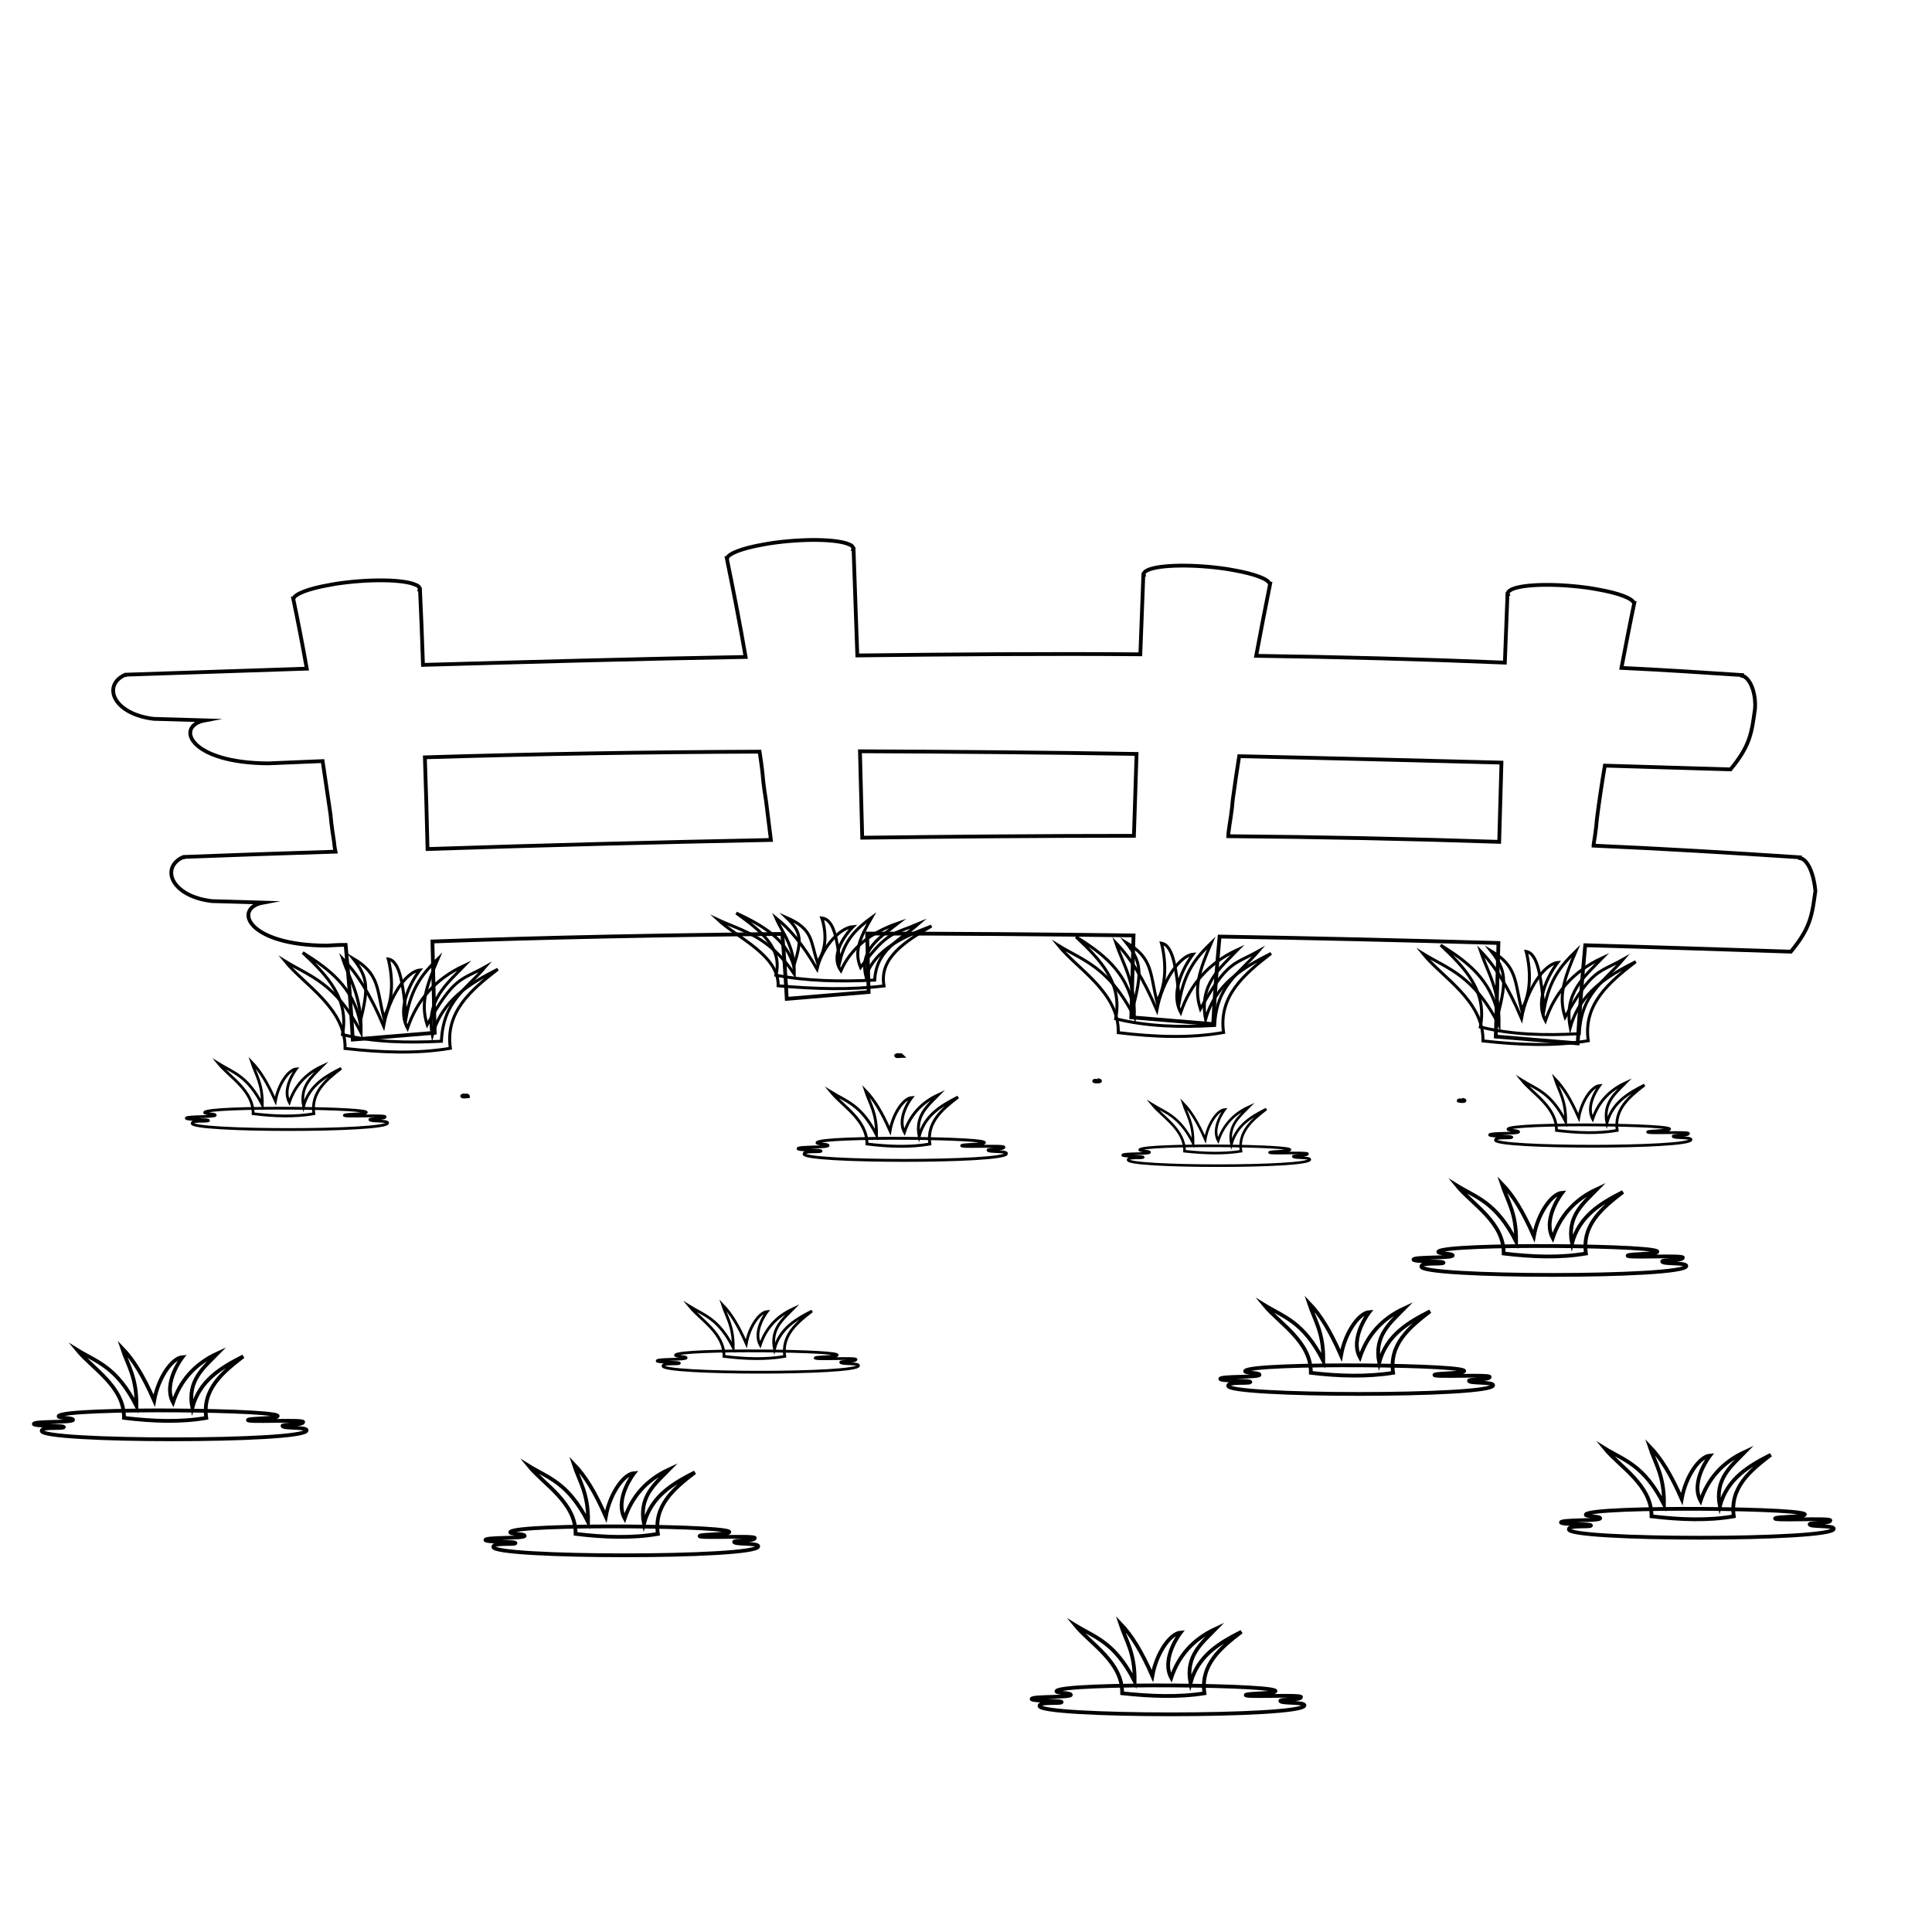 <?xml version="1.0" encoding="utf-8"?>
<!-- Generator: Adobe Illustrator 22.1.0, SVG Export Plug-In . SVG Version: 6.00 Build 0)  -->
<svg version="1.1" id="Layer_1" xmlns="http://www.w3.org/2000/svg" xmlns:xlink="http://www.w3.org/1999/xlink" x="0px" y="0px"
	 viewBox="0 0 512 512" style="enable-background:new 0 0 512 512;" xml:space="preserve">
<g transform="translate(462.97 -189.76)">
	<path style="fill:none;stroke:#000000;stroke-miterlimit:10;" d="M23,594.9c0-1-6.4-0.4-6.4-1.2c0-0.5,5.4-0.1,5.5-1
		c0.1-0.8-15.8,0.2-14.6-0.6c0.6-0.4,7.6-0.4,7.6-0.8c4.5-1.9-56.3-2.5-57.8-0.2c-0.4,0.6,3.7,0.4,3.8,1c0.1,0.8-10.3,0.3-10.4,1.1
		c0,0.7,8.8,0.3,7.9,0.9c-0.6,0.4-5.8-0.2-5.8,0.9C-48.1,598,23,598.1,23,594.9L23,594.9z"/>
	<path style="fill:none;stroke:#000000;stroke-miterlimit:10;" d="M-25.3,591.6c0.1-8.3-8.4-13.1-12.4-18
		c5.2,3.2,10.4,4.4,15.7,14.8c0.1-7.6-2.3-10.7-3.8-15.3c3,3.1,5.6,7.3,8.5,13.9c1.1-6.2,4.8-11.3,7.5-11.5c0,0-5.3,6.8-2.5,12
		c1.9-5.7,5.7-10.2,11.8-13c-3.7,3.8-8.1,7.2-6.7,14.4c2-7.3,7.6-10.6,13.5-13.6c-5.6,4.3-10.9,8.8-9.8,16.3
		C-10.4,592.8-17.7,592.5-25.3,591.6L-25.3,591.6z"/>
</g>
<g transform="translate(265.59 -196.66)">
	<path style="fill:none;stroke:#000000;stroke-miterlimit:10;" d="M80.1,648.6c0-1-6.4-0.4-6.4-1.2c0-0.5,5.4-0.1,5.5-1
		c0.1-0.8-15.8,0.2-14.6-0.6c0.6-0.4,7.6-0.4,7.6-0.8c4.5-1.9-56.3-2.5-57.8-0.2c-0.4,0.6,3.7,0.4,3.8,1c0.1,0.8-10.3,0.3-10.4,1.1
		c0,0.7,8.8,0.3,7.9,0.9c-0.6,0.4-5.8-0.2-5.8,0.9C9,651.7,80.1,651.8,80.1,648.6L80.1,648.6z"/>
	<path style="fill:none;stroke:#000000;stroke-miterlimit:10;" d="M31.8,645.4c0.1-8.3-8.4-13.1-12.4-18c5.2,3.2,10.4,4.4,15.7,14.8
		c0.1-7.6-2.3-10.7-3.8-15.3c3,3.1,5.6,7.3,8.5,13.9c1.1-6.2,4.8-11.3,7.5-11.5c0,0-5.3,6.8-2.5,12c1.9-5.7,5.7-10.2,11.8-13
		c-3.7,3.8-8.1,7.2-6.7,14.4c2-7.3,7.6-10.6,13.5-13.6c-5.6,4.3-10.9,8.8-9.8,16.3C46.7,646.5,39.3,646.2,31.8,645.4L31.8,645.4z"/>
</g>
<g>
	<path style="fill:none;stroke:#000000;stroke-miterlimit:10;" d="M477,227.4c0-0.1,0-0.1,0-0.2c-18.2-1.2-36.4-2.3-54.7-3.1
		c0,0,0-0.1,0-0.1c0.3-1.7,0.5-3.4,0.7-4.9c0.1-0.7,0.1-1.4,0.2-2.1c0.6-4.7,1.3-9.4,2.1-14.1c11.1,0.3,22.2,0.7,33.3,1
		c5.3-6.4,5.6-9.7,6.5-16.1c0.3-4.3-1.4-8.3-3.4-8.7c0-0.1,0-0.1,0-0.2c-10.6-0.7-21.3-1.4-32-1.9c1.1-5.7,2.2-11.5,3.4-17.2
		c0,0-0.1,0-0.1,0c-0.4-1.2-3.9-2.6-9.6-3.6l-1.7-0.3c-8.6-1.3-17.9-1.2-21.1,0.3c-0.8,0.4-1.1,0.8-1,1.2c0,0-0.1,0-0.1,0
		c-0.2,6.1-0.5,12.2-0.7,18.2c-21.9-0.9-43.8-1.5-65.9-1.8c1.2-6.4,2.4-12.7,3.7-19.1c0,0-0.1,0-0.1,0c-0.4-1.2-3.9-2.6-9.6-3.6
		l-1.7-0.3c-8.6-1.3-17.9-1.2-21.1,0.3c-0.8,0.4-1.1,0.8-1,1.2c0,0-0.1,0-0.1,0c-0.3,7.1-0.5,14.2-0.8,21.1c-24.9-0.2-49.9,0-75,0.3
		c-0.3-9.2-0.7-18.7-1-28.2c0,0-0.1,0-0.1,0c0.1-0.4-0.2-0.9-1-1.2c-3.2-1.5-12.5-1.6-21.1-0.3l-1.7,0.3c-5.7,1-9.2,2.4-9.6,3.6
		c0,0-0.1,0-0.1,0c1.8,8.8,3.5,17.5,5,26.2c-28.4,0.5-57,1.3-85.5,2.1c-0.2-6.6-0.5-13.3-0.8-20c0,0-0.1,0-0.1,0
		c0.1-0.4-0.2-0.9-1-1.2c-3.2-1.5-12.5-1.6-21.1-0.3l-1.7,0.3c-5.7,1-9.2,2.4-9.6,3.6c0,0-0.1,0-0.1,0c1.3,6.2,2.5,12.4,3.6,18.6
		c-16,0.5-32.1,1.1-48.1,1.6l0,0c0,0-0.1,0-0.1,0.1c0,0-0.1,0-0.1,0l0,0c-5.9,2.8-3,10.3,7.7,11.6l13.6,0.4
		c-8,1.5-4.2,11.3,16.8,11.4c4.8-0.2,9.6-0.4,14.4-0.6c0.7,4.7,1.4,9.4,2.1,14.2c0.1,0.7,0.1,1.4,0.2,2.1c0.2,1.5,0.4,3.2,0.7,4.9
		c0.1,0.9,0.2,1.9,0.4,2.8c-13.4,0.4-26.9,0.9-40.3,1.4l0,0c0,0-0.1,0-0.1,0.1c0,0-0.1,0-0.1,0l0,0c-5.9,2.8-3,10.3,7.7,11.6
		l13.6,0.4c-8,1.5-4.2,11.3,16.8,11.4c1.7-0.1,3.4-0.2,5.1-0.2c0.8,8.4,1.4,16.7,1.9,25.1l21.7-1.8c-0.2-7.7-0.4-15.8-0.6-24.2
		c30.6-1.1,61.6-1.7,92.7-2c0.5,5.7,0.9,11.5,1.2,17.2l21.7-1.8c-0.1-5-0.3-10.2-0.4-15.5c23.4,0,46.9,0.2,70.6,0.5
		c-0.2,7.5-0.4,14.8-0.6,21.7l21.7,1.8c0.4-7.7,1-15.5,1.7-23.2c24.6,0.4,49.2,1,73.9,1.7c-0.2,8.7-0.5,17-0.7,24.8l21.7,1.8
		c0.5-8.7,1.2-17.3,2-26c18.2,0.5,36.3,1.1,54.5,1.7c5.3-6.4,5.6-9.7,6.5-16.1C480.7,231.7,479.1,227.7,477,227.4z M112.6,200.7
		c29.3-0.9,58.9-1.4,88.7-1.5c0.3,2,0.6,4,0.8,6c0.1,0.7,0.1,1.4,0.2,2.1c0.2,1.5,0.4,3.2,0.7,4.9c0.4,3.5,0.9,6.9,1.3,10.4
		c-30.3,0.6-60.6,1.4-91,2.4C113.1,217,112.9,208.9,112.6,200.7z M227.9,199.1c24.3,0.1,48.8,0.3,73.3,0.7
		c-0.2,7.4-0.5,14.6-0.7,21.7c-23.9,0-47.9,0.2-72,0.5C228.3,214.6,228.1,206.9,227.9,199.1z M325.8,218.9c0.3-1.7,0.5-3.4,0.7-4.9
		c0.1-0.7,0.1-1.4,0.2-2.1c0.5-3.8,1.1-7.7,1.7-11.5c23.1,0.5,46.3,1.1,69.5,1.7c-0.2,7.1-0.4,14.2-0.6,21
		c-23.8-0.8-47.8-1.3-71.8-1.5C325.5,220.7,325.7,219.8,325.8,218.9z"/>
	<path style="fill:none;stroke:#000000;stroke-miterlimit:10;" d="M123.6,290.3l-0.4,0.1l-0.3-0.1c-0.3,0.1-0.5,0.1-0.4,0.2
		c0.1,0.1,0.3,0.1,0.7,0.1c0.3,0,0.6-0.1,0.8-0.1C124,290.4,123.9,290.4,123.6,290.3z"/>
	<polygon style="fill:none;stroke:#000000;stroke-miterlimit:10;" points="77.3,158.7 77.3,158.7 77.3,158.7 	"/>
	<path style="fill:none;stroke:#000000;stroke-miterlimit:10;" d="M387.3,291.7l-0.4-0.1c-0.3,0-0.4,0.1-0.3,0.1s0.4,0.1,0.8,0.1
		c0.3,0,0.6,0,0.7-0.1c0.1-0.1-0.1-0.1-0.4-0.2L387.3,291.7z"/>
	<polygon style="fill:none;stroke:#000000;stroke-miterlimit:10;" points="433.1,159.8 433.1,159.8 433.1,159.8 	"/>
	<path style="fill:none;stroke:#000000;stroke-miterlimit:10;" d="M238.6,279.6l-0.4,0.1l-0.3-0.1c-0.3,0.1-0.5,0.1-0.4,0.2
		c0.1,0.1,0.3,0.1,0.7,0.1c0.3,0,0.6-0.1,0.8-0.1C238.9,279.7,238.8,279.6,238.6,279.6z"/>
	<polygon style="fill:none;stroke:#000000;stroke-miterlimit:10;" points="192.3,147.9 192.3,147.9 192.3,147.9 	"/>
	<path style="fill:none;stroke:#000000;stroke-miterlimit:10;" d="M290.7,286.5l-0.4-0.1c-0.3,0-0.4,0.1-0.3,0.1
		c0.1,0.1,0.4,0.1,0.8,0.1c0.3,0,0.6,0,0.7-0.1c0.1-0.1-0.1-0.1-0.4-0.2L290.7,286.5z"/>
	<polygon style="fill:none;stroke:#000000;stroke-miterlimit:10;" points="336.6,154.7 336.6,154.7 336.6,154.7 	"/>
</g>
<g transform="matrix(.793 .037 -.037 .793 322.16 97.329)">
	<path style="fill:none;stroke:#000000;stroke-miterlimit:10;" d="M-247.7,236.8c0-13.5,7.4-17.6,13.5-25.5c-8,5-10.2,3.6-18.5,20.2
		c-2.6-7-0.9-12.8,2.6-22.2c-4.6,4.9-8.4,9.8-9.7,19.8c-1.5-10-2.8-18.4-6.9-18.9c0,0,3.8,11.1-0.6,19.5c-2.8-9.3-2-14.4-11.2-19.2
		c5.5,6.3,5.7,9.7,3.4,21.3c-2.9-11.8-11.3-17.4-20.2-22.4c8.4,7.2,16.3,14.6,14.5,26.7C-270.3,238.2-259.2,237.9-247.7,236.8
		L-247.7,236.8z"/>
	<path style="fill:none;stroke:#000000;stroke-miterlimit:10;" d="M-279.7,240.7c-0.4-13.5-14.6-20.5-21.4-28.2
		c8.7,4.8,17.2,6.4,26.5,22.7c-0.4-12.3-4.5-17.1-7.3-24.4c5.1,4.8,9.7,11.4,14.7,21.8c1.3-10,6.9-18.6,11.2-19.2
		c0,0-8.1,11.3-3.2,19.6c2.7-9.4,8.4-16.9,18.1-21.9c-5.7,6.5-12.5,12.3-9.7,23.8c2.7-11.9,11.5-17.7,20.8-23
		c-8.7,7.4-16.9,15.1-14.6,27.1C-255.6,241.4-267.4,241.5-279.7,240.7L-279.7,240.7z"/>
</g>
<g transform="matrix(.793 .037 -.037 .793 551.34 89.792)">
	<path style="fill:none;stroke:#000000;stroke-miterlimit:10;" d="M-392.1,232.6c0.1-10.2,7.5-13.4,13.8-19.5
		c-8.1,3.9-10.2,2.8-18.7,15.5c-2.5-5.3-0.7-9.7,2.9-16.8c-4.7,3.8-8.5,7.6-9.9,15.1c-1.4-7.5-2.6-13.9-6.7-14.2
		c0,0,3.6,8.4-0.8,14.8c-2.7-7-1.8-10.9-11-14.4c5.4,4.7,5.5,7.3,3.2,16.1c-2.8-8.9-11.1-13.1-20-16.8c8.3,5.4,16.1,10.9,14.2,20.1
		C-414.7,234-403.6,233.7-392.1,232.6L-392.1,232.6z"/>
	<path style="fill:none;stroke:#000000;stroke-miterlimit:10;" d="M-424.2,236c-0.2-10.2-14.4-15.4-21.1-21.1
		c8.6,3.5,17.1,4.6,26.3,16.9c-0.3-9.4-4.3-12.9-7-18.4c5,3.6,9.5,8.6,14.5,16.4c1.4-7.6,7.1-14.2,11.4-14.7c0,0-8.2,8.7-3.4,14.9
		c2.8-7.2,8.6-12.9,18.4-16.8c-5.8,5-12.6,9.4-10,18.2c2.8-9.1,11.7-13.6,21.1-17.7c-8.8,5.7-17,11.6-14.9,20.7
		C-400.1,236.3-411.9,236.5-424.2,236L-424.2,236z"/>
</g>
<g transform="matrix(.793 .037 -.037 .793 770.24 88.432)">
	<path style="fill:none;stroke:#000000;stroke-miterlimit:10;" d="M-553.4,257c0-13.5,7.4-17.6,13.5-25.5c-8,5-10.2,3.6-18.5,20.2
		c-2.6-7-0.9-12.8,2.6-22.2c-4.6,4.9-8.4,9.8-9.7,19.8c-1.5-10-2.8-18.4-6.9-18.9c0,0,3.8,11.1-0.6,19.5c-2.8-9.3-2-14.4-11.2-19.2
		c5.5,6.3,5.7,9.7,3.4,21.3c-2.9-11.8-11.3-17.4-20.2-22.4c8.4,7.2,16.3,14.6,14.5,26.7C-576,258.4-564.9,258.2-553.4,257
		L-553.4,257z"/>
	<path style="fill:none;stroke:#000000;stroke-miterlimit:10;" d="M-585.4,260.9c-0.4-13.5-14.6-20.5-21.4-28.2
		c8.7,4.8,17.2,6.4,26.5,22.7c-0.4-12.3-4.5-17.1-7.3-24.4c5.1,4.8,9.7,11.4,14.7,21.8c1.3-10,6.9-18.6,11.2-19.2
		c0,0-8.1,11.3-3.2,19.6c2.7-9.4,8.4-16.9,18.1-21.9c-5.7,6.5-12.5,12.3-9.7,23.8c2.7-11.9,11.5-17.7,20.8-23
		c-8.7,7.4-16.9,15.1-14.6,27.1C-561.3,261.7-573.1,261.8-585.4,260.9L-585.4,260.9z"/>
</g>
<g transform="matrix(.793 .037 -.037 .793 981.6 93.19)">
	<path style="fill:none;stroke:#000000;stroke-miterlimit:10;" d="M-697.9,260.5c0-13.5,7.4-17.6,13.5-25.5c-8,5-10.2,3.6-18.5,20.2
		c-2.6-7-0.9-12.8,2.6-22.2c-4.6,4.9-8.4,9.8-9.7,19.8c-1.5-10-2.8-18.4-6.9-18.9c0,0,3.8,11.1-0.6,19.5c-2.8-9.3-2-14.4-11.2-19.2
		c5.5,6.3,5.7,9.7,3.4,21.3c-2.9-11.8-11.3-17.4-20.2-22.4c8.4,7.2,16.3,14.6,14.5,26.7C-720.5,261.9-709.4,261.7-697.9,260.5
		L-697.9,260.5z"/>
	<path style="fill:none;stroke:#000000;stroke-miterlimit:10;" d="M-729.9,264.4c-0.4-13.5-14.6-20.5-21.4-28.2
		c8.7,4.8,17.2,6.4,26.5,22.7c-0.4-12.3-4.5-17.1-7.3-24.4c5.1,4.8,9.7,11.4,14.7,21.8c1.3-10,6.9-18.6,11.2-19.2
		c0,0-8.1,11.3-3.2,19.6c2.7-9.4,8.4-16.9,18.1-21.9c-5.7,6.5-12.5,12.3-9.7,23.8c2.7-11.9,11.5-17.7,20.8-23
		c-8.7,7.4-16.9,15.1-14.6,27.1C-705.8,265.1-717.6,265.2-729.9,264.4L-729.9,264.4z"/>
</g>
<g transform="translate(-66.256 -6.902)">
	<path style="fill:none;stroke:#000000;stroke-miterlimit:10;" d="M267.2,416.7c0-1-6.4-0.4-6.4-1.2c0-0.5,5.4-0.1,5.5-1
		c0.1-0.8-15.8,0.2-14.6-0.6c0.6-0.4,7.6-0.4,7.6-0.8c4.5-1.9-56.3-2.5-57.8-0.2c-0.4,0.6,3.7,0.4,3.8,1c0.1,0.8-10.3,0.3-10.4,1.1
		c0,0.7,8.8,0.3,7.9,0.9c-0.6,0.4-5.8-0.2-5.8,0.9C196,419.8,267.2,419.9,267.2,416.7L267.2,416.7z"/>
	<path style="fill:none;stroke:#000000;stroke-miterlimit:10;" d="M218.8,413.4c0.1-8.3-8.4-13.1-12.4-18
		c5.2,3.2,10.4,4.4,15.7,14.8c0.1-7.6-2.3-10.7-3.8-15.3c3,3.1,5.6,7.3,8.5,13.9c1.1-6.2,4.8-11.3,7.5-11.5c0,0-5.3,6.8-2.5,12
		c1.9-5.7,5.7-10.2,11.8-13c-3.7,3.8-8.1,7.2-6.7,14.4c2-7.3,7.6-10.6,13.5-13.6c-5.6,4.3-10.9,8.8-9.8,16.3
		C233.7,414.6,226.4,414.3,218.8,413.4L218.8,413.4z"/>
</g>
<g transform="translate(377.39 -60.006)">
	<path style="fill:none;stroke:#000000;stroke-miterlimit:10;" d="M69.5,395.5c0-1-6.4-0.4-6.4-1.2c0-0.5,5.4-0.1,5.5-1
		c0.1-0.8-15.8,0.2-14.6-0.6c0.6-0.4,7.6-0.4,7.6-0.8c4.5-1.9-56.3-2.5-57.8-0.2c-0.4,0.6,3.7,0.4,3.8,1c0.1,0.8-10.3,0.3-10.4,1.1
		c0,0.7,8.8,0.3,7.9,0.9c-0.6,0.4-5.8-0.2-5.8,0.9C-1.7,398.6,69.5,398.7,69.5,395.5L69.5,395.5z"/>
	<path style="fill:none;stroke:#000000;stroke-miterlimit:10;" d="M21.1,392.2c0.1-8.3-8.4-13.1-12.4-18c5.2,3.2,10.4,4.4,15.7,14.8
		c0.1-7.6-2.3-10.7-3.8-15.3c3,3.1,5.6,7.3,8.5,13.9c1.1-6.2,4.8-11.3,7.5-11.5c0,0-5.3,6.8-2.5,12c1.9-5.7,5.7-10.2,11.8-13
		c-3.7,3.8-8.1,7.2-6.7,14.4c2-7.3,7.6-10.6,13.5-13.6c-5.6,4.3-10.9,8.8-9.8,16.3C36,393.4,28.7,393.1,21.1,392.2L21.1,392.2z"/>
</g>
<g transform="translate(-343.14 -43.442)">
	<path style="fill:none;stroke:#000000;stroke-miterlimit:10;" d="M424.4,422.5c0-1-6.4-0.4-6.4-1.2c0-0.5,5.4-0.1,5.5-1
		c0.1-0.8-15.8,0.2-14.6-0.6c0.6-0.4,7.6-0.4,7.6-0.8c4.5-1.9-56.3-2.5-57.8-0.2c-0.4,0.6,3.7,0.4,3.8,1c0.1,0.8-10.3,0.3-10.4,1.1
		c0,0.7,8.8,0.3,7.9,0.9c-0.6,0.4-5.8-0.2-5.8,0.9C353.2,425.6,424.4,425.7,424.4,422.5L424.4,422.5z"/>
	<path style="fill:none;stroke:#000000;stroke-miterlimit:10;" d="M376,419.2c0.1-8.3-8.4-13.1-12.4-18c5.2,3.2,10.4,4.4,15.7,14.8
		c0.1-7.6-2.3-10.7-3.8-15.3c3,3.1,5.6,7.3,8.5,13.9c1.1-6.2,4.8-11.3,7.5-11.5c0,0-5.3,6.8-2.5,12c1.9-5.7,5.7-10.2,11.8-13
		c-3.7,3.8-8.1,7.2-6.7,14.4c2-7.3,7.6-10.6,13.5-13.6c-5.6,4.3-10.9,8.8-9.8,16.3C390.9,420.4,383.6,420.1,376,419.2L376,419.2z"/>
</g>
<g transform="matrix(.738 0 0 .738 -110.56 77.251)">
	<path style="fill:none;stroke:#000000;stroke-miterlimit:10;" d="M458.1,385.7c0-1-6.4-0.4-6.4-1.2c0-0.5,5.4-0.1,5.5-1
		c0.1-0.8-15.8,0.2-14.6-0.6c0.6-0.4,7.6-0.4,7.6-0.8c4.5-1.9-56.3-2.5-57.8-0.2c-0.4,0.6,3.7,0.4,3.8,1c0.1,0.8-10.3,0.3-10.4,1.1
		c0,0.7,8.8,0.3,7.9,0.9c-0.6,0.4-5.8-0.2-5.8,0.9C387,388.8,458.1,388.9,458.1,385.7L458.1,385.7z"/>
	<path style="fill:none;stroke:#000000;stroke-miterlimit:10;" d="M409.8,382.4c0.1-8.3-8.4-13.1-12.4-18
		c5.2,3.2,10.4,4.4,15.7,14.8c0.1-7.6-2.3-10.7-3.8-15.3c3,3.1,5.6,7.3,8.5,13.9c1.1-6.2,4.8-11.3,7.5-11.5c0,0-5.3,6.8-2.5,12
		c1.9-5.7,5.7-10.2,11.8-13c-3.7,3.8-8.1,7.2-6.7,14.4c2-7.3,7.6-10.6,13.5-13.6c-5.6,4.3-10.9,8.8-9.8,16.3
		C424.7,383.6,417.3,383.3,409.8,382.4L409.8,382.4z"/>
</g>
<g transform="matrix(.738 0 0 .738 531.3 46.884)">
	<path style="fill:none;stroke:#000000;stroke-miterlimit:10;" d="M-112.7,345.7c0-1-6.4-0.4-6.4-1.2c0-0.5,5.4-0.1,5.5-1
		c0.1-0.8-15.8,0.2-14.6-0.6c0.6-0.4,7.6-0.4,7.6-0.8c4.5-1.9-56.3-2.5-57.8-0.2c-0.4,0.6,3.7,0.4,3.8,1c0.1,0.8-10.3,0.3-10.4,1.1
		c0,0.7,8.8,0.3,7.9,0.9c-0.6,0.4-5.8-0.2-5.8,0.9C-183.8,348.8-112.7,348.9-112.7,345.7L-112.7,345.7z"/>
	<path style="fill:none;stroke:#000000;stroke-miterlimit:10;" d="M-161,342.4c0.1-8.3-8.4-13.1-12.4-18c5.2,3.2,10.4,4.4,15.7,14.8
		c0.1-7.6-2.3-10.7-3.8-15.3c3,3.1,5.6,7.3,8.5,13.9c1.1-6.2,4.8-11.3,7.5-11.5c0,0-5.3,6.8-2.5,12c1.9-5.7,5.7-10.2,11.8-13
		c-3.7,3.8-8.1,7.2-6.7,14.4c2-7.3,7.6-10.6,13.5-13.6c-5.6,4.3-10.9,8.8-9.8,16.3C-146.1,343.6-153.5,343.3-161,342.4L-161,342.4z"
		/>
</g>
<g transform="matrix(.764 0 0 .764 165.58 -30.613)">
	<path style="fill:none;stroke:#000000;stroke-miterlimit:10;" d="M132.4,440.2c0-1-6.4-0.4-6.4-1.2c0-0.5,5.4-0.1,5.5-1
		c0.1-0.8-15.8,0.2-14.6-0.6c0.6-0.4,7.6-0.4,7.6-0.8c4.5-1.9-56.3-2.5-57.8-0.2c-0.4,0.6,3.7,0.4,3.8,1c0.1,0.8-10.3,0.3-10.4,1.1
		c0,0.7,8.8,0.3,7.9,0.9c-0.6,0.4-5.8-0.2-5.8,0.9C61.2,443.3,132.4,443.4,132.4,440.2L132.4,440.2z"/>
	<path style="fill:none;stroke:#000000;stroke-miterlimit:10;" d="M84,436.9c0.1-8.3-8.4-13.1-12.4-18c5.2,3.2,10.4,4.4,15.7,14.8
		c0.1-7.6-2.3-10.7-3.8-15.3c3,3.1,5.6,7.3,8.5,13.9c1.1-6.2,4.8-11.3,7.5-11.5c0,0-5.3,6.8-2.5,12c1.9-5.7,5.7-10.2,11.8-13
		c-3.7,3.8-8.1,7.2-6.7,14.4c2-7.3,7.6-10.6,13.5-13.6c-5.6,4.3-10.9,8.8-9.8,16.3C98.9,438.1,91.6,437.8,84,436.9L84,436.9z"/>
</g>
<g transform="matrix(.686 0 0 .686 340.67 94.212)">
	<path style="fill:none;stroke:#000000;stroke-miterlimit:10;" d="M9.4,310.6c0-1-6.4-0.4-6.4-1.2c0-0.5,5.4-0.1,5.5-1
		c0.1-0.8-15.8,0.2-14.6-0.6c0.6-0.4,7.6-0.4,7.6-0.8c4.5-1.9-56.3-2.5-57.8-0.2c-0.4,0.6,3.7,0.4,3.8,1c0.1,0.8-10.3,0.3-10.4,1.1
		c0,0.7,8.8,0.3,7.9,0.9c-0.6,0.4-5.8-0.2-5.8,0.9C-61.8,313.7,9.4,313.8,9.4,310.6L9.4,310.6z"/>
	<path style="fill:none;stroke:#000000;stroke-miterlimit:10;" d="M-39,307.4c0.1-8.3-8.4-13.1-12.4-18c5.2,3.2,10.4,4.4,15.7,14.8
		c0.1-7.6-2.3-10.7-3.8-15.3c3,3.1,5.6,7.3,8.5,13.9c1.1-6.2,4.8-11.3,7.5-11.5c0,0-5.3,6.8-2.5,12c1.9-5.7,5.7-10.2,11.8-13
		c-3.7,3.8-8.1,7.2-6.7,14.4c2-7.3,7.6-10.6,13.5-13.6c-5.6,4.3-10.9,8.8-9.8,16.3C-24.1,308.5-31.4,308.2-39,307.4L-39,307.4z"/>
</g>
<g transform="matrix(.738 0 0 .738 -223.76 37.222)">
	<path style="fill:none;stroke:#000000;stroke-miterlimit:10;" d="M442.4,352.8c0-1-6.4-0.4-6.4-1.2c0-0.5,5.4-0.1,5.5-1
		c0.1-0.8-15.8,0.2-14.6-0.6c0.6-0.4,7.6-0.4,7.6-0.8c4.5-1.9-56.3-2.5-57.8-0.2c-0.4,0.6,3.7,0.4,3.8,1c0.1,0.8-10.3,0.3-10.4,1.1
		c0,0.7,8.8,0.3,7.9,0.9c-0.6,0.4-5.8-0.2-5.8,0.9C371.3,355.9,442.4,356,442.4,352.8L442.4,352.8z"/>
	<path style="fill:none;stroke:#000000;stroke-miterlimit:10;" d="M394.1,349.5c0.1-8.3-8.4-13.1-12.4-18
		c5.2,3.2,10.4,4.4,15.7,14.8c0.1-7.6-2.3-10.7-3.8-15.3c3,3.1,5.6,7.3,8.5,13.9c1.1-6.2,4.8-11.3,7.5-11.5c0,0-5.3,6.8-2.5,12
		c1.9-5.7,5.7-10.2,11.8-13c-3.7,3.8-8.1,7.2-6.7,14.4c2-7.3,7.6-10.6,13.5-13.6c-5.6,4.3-10.9,8.8-9.8,16.3
		C409,350.7,401.6,350.4,394.1,349.5L394.1,349.5z"/>
</g>
<g transform="translate(265.59 9.011)">
	<path style="fill:none;stroke:#000000;stroke-miterlimit:10;" d="M130.1,358.1c0-1-6.4-0.4-6.4-1.2c0-0.5,5.4-0.1,5.5-1
		c0.1-0.8-15.8,0.2-14.6-0.6c0.6-0.4,7.6-0.4,7.6-0.8c4.5-1.9-56.3-2.5-57.8-0.2c-0.4,0.6,3.7,0.4,3.8,1c0.1,0.8-10.3,0.3-10.4,1.1
		c0,0.7,8.8,0.3,7.9,0.9c-0.6,0.4-5.8-0.2-5.8,0.9C59,361.1,130.1,361.2,130.1,358.1L130.1,358.1z"/>
	<path style="fill:none;stroke:#000000;stroke-miterlimit:10;" d="M81.8,354.8c0.1-8.3-8.4-13.1-12.4-18c5.2,3.2,10.4,4.4,15.7,14.8
		c0.1-7.6-2.3-10.7-3.8-15.3c3,3.1,5.6,7.3,8.5,13.9c1.1-6.2,4.8-11.3,7.5-11.5c0,0-5.3,6.8-2.5,12c1.9-5.7,5.7-10.2,11.8-13
		c-3.7,3.8-8.1,7.2-6.7,14.4c2-7.3,7.6-10.6,13.5-13.6c-5.6,4.3-10.9,8.8-9.8,16.3C96.7,355.9,89.3,355.7,81.8,354.8L81.8,354.8z"/>
</g>
</svg>
